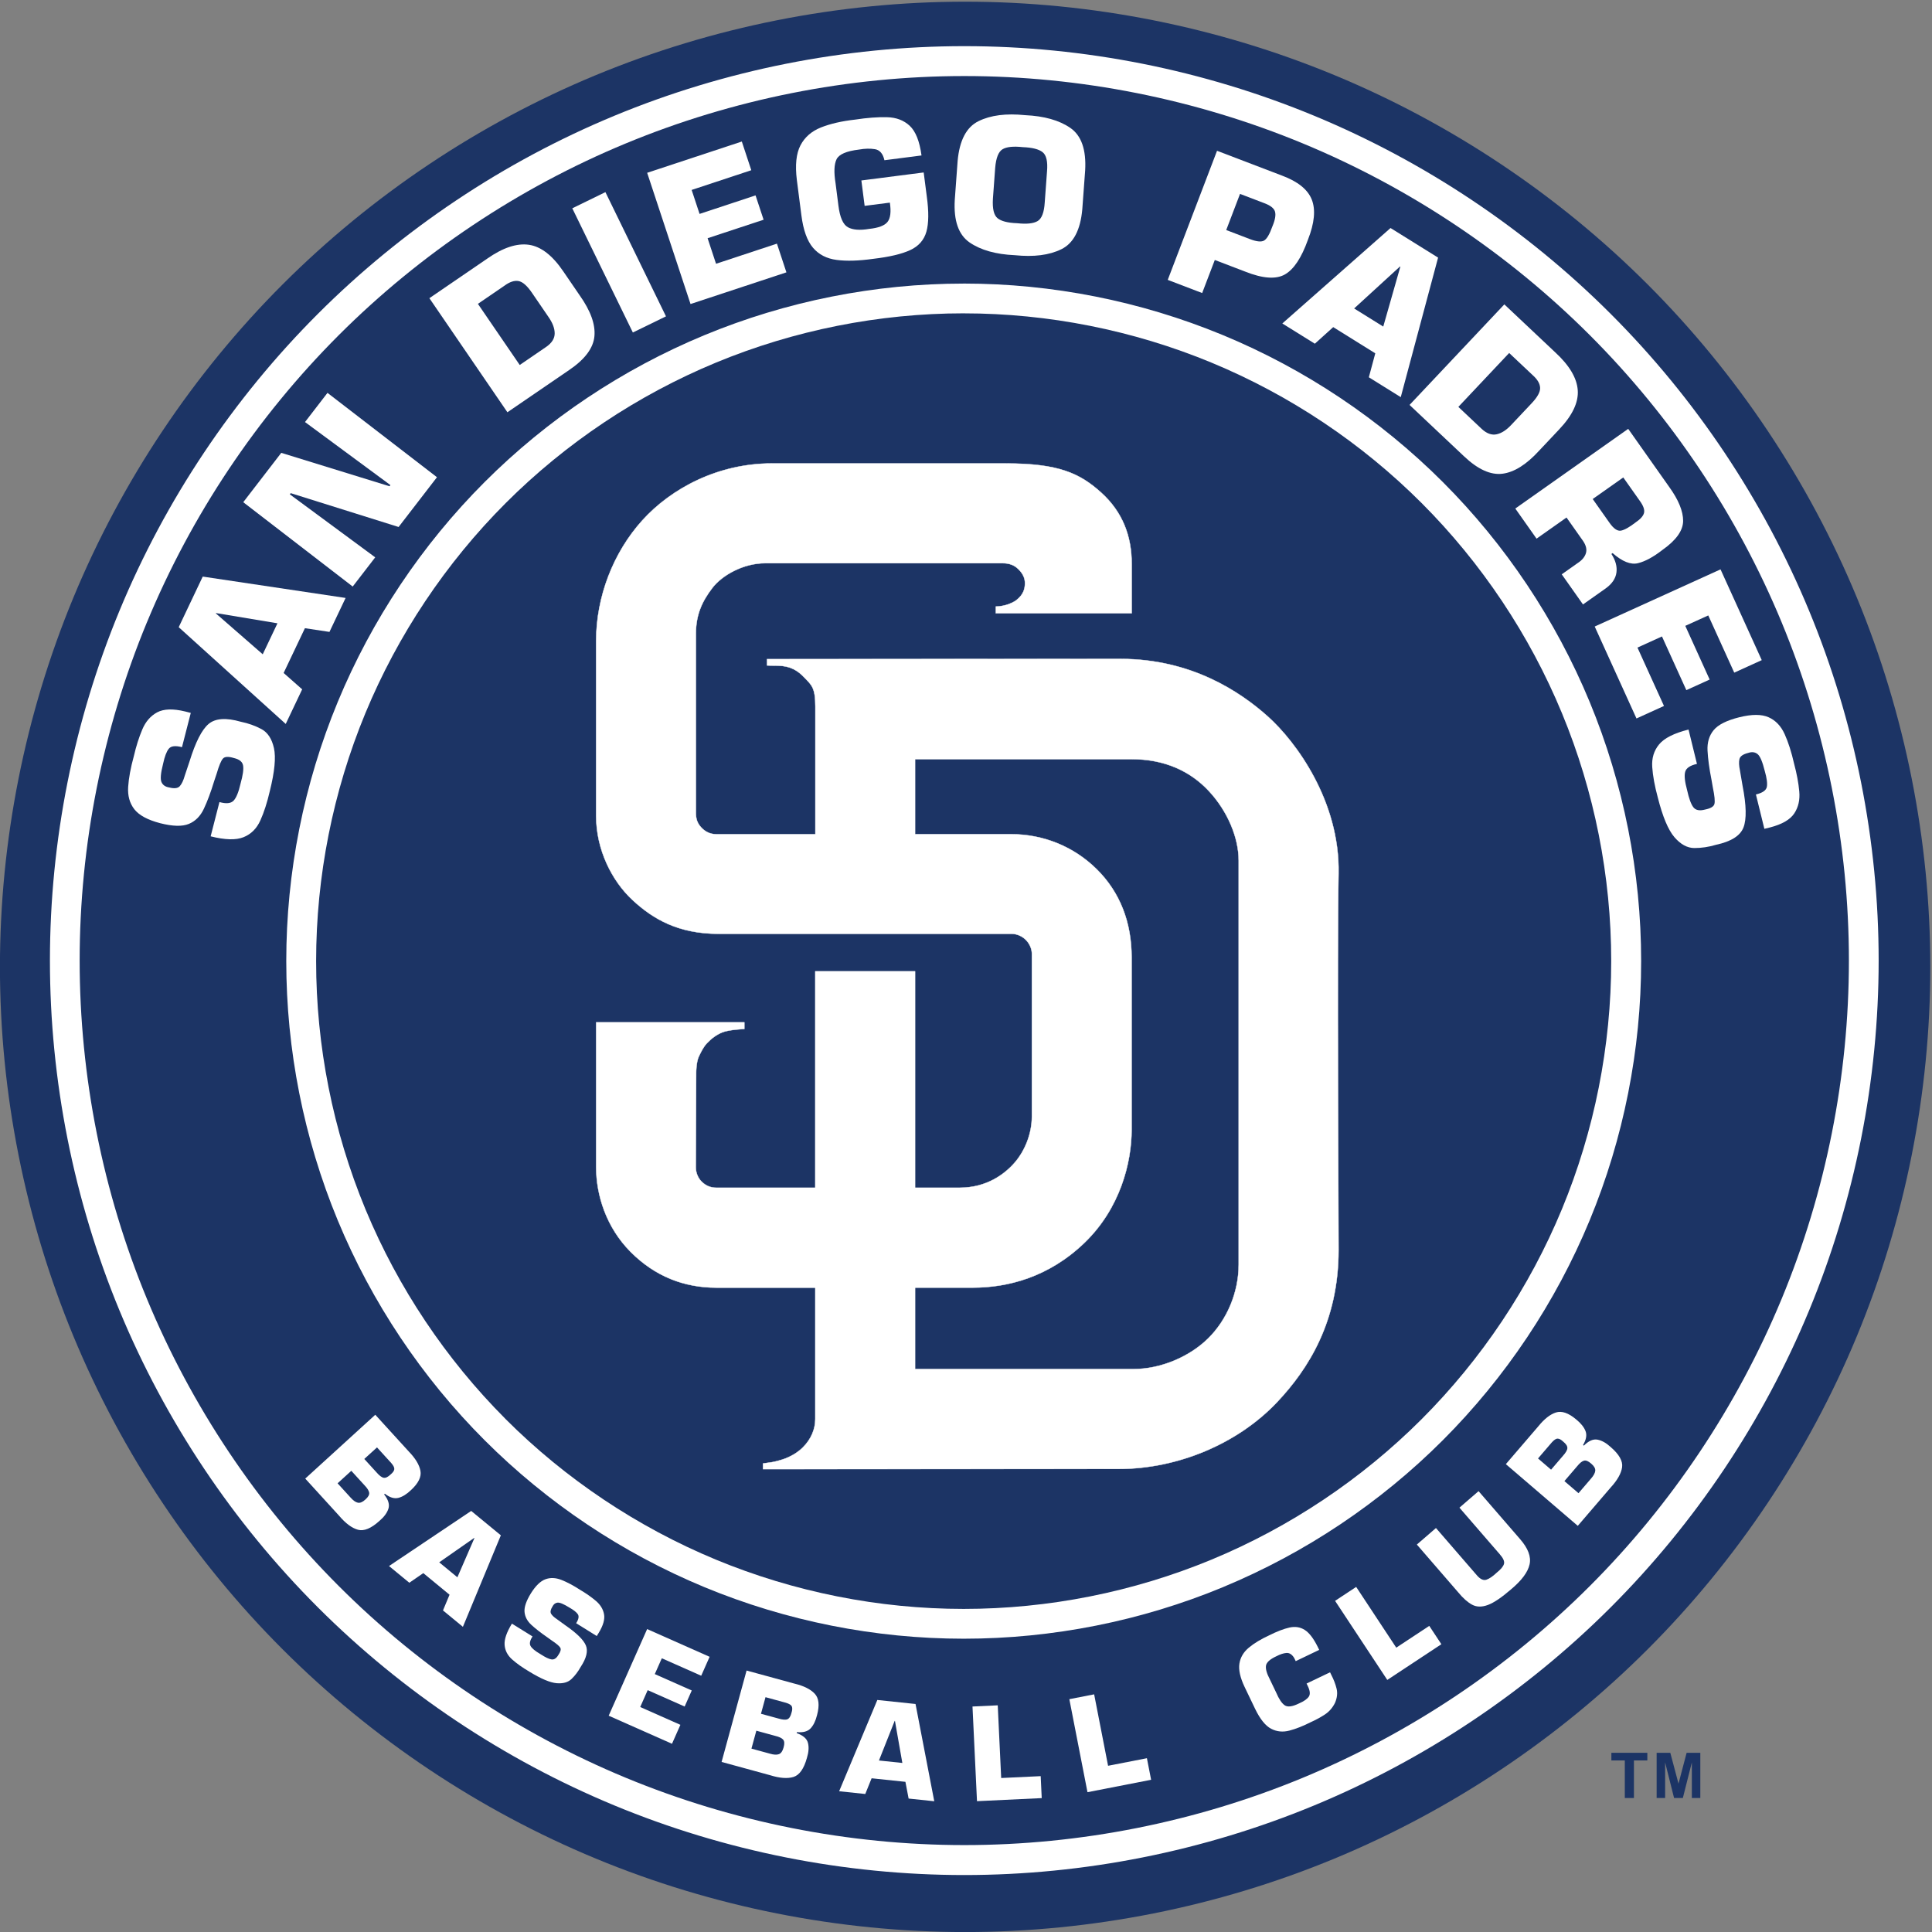 <?xml version="1.0" encoding="UTF-8" standalone="no"?>
<!-- Created with Inkscape (http://www.inkscape.org/) -->

<svg
   xmlns:dc="http://purl.org/dc/elements/1.1/"
   xmlns:cc="http://creativecommons.org/ns#"
   xmlns:rdf="http://www.w3.org/1999/02/22-rdf-syntax-ns#"
   xmlns:svg="http://www.w3.org/2000/svg"
   xmlns="http://www.w3.org/2000/svg"
   xmlns:sodipodi="http://sodipodi.sourceforge.net/DTD/sodipodi-0.dtd"
   xmlns:inkscape="http://www.inkscape.org/namespaces/inkscape"
   id="svg5053"
   version="1.1"
   inkscape:version="0.48.4 r9939"
   width="480.005"
   height="480.004"
   xml:space="preserve"
   sodipodi:docname="san-diego-padres.svg"><rect width="100%" height="100%" fill="#808080" stroke="none"/><defs
     id="defs5057" /><sodipodi:namedview
     pagecolor="#ffffff"
     bordercolor="#666666"
     borderopacity="1"
     objecttolerance="10"
     gridtolerance="10"
     guidetolerance="10"
     inkscape:pageopacity="0"
     inkscape:pageshadow="2"
     inkscape:window-width="1535"
     inkscape:window-height="1176"
     id="namedview5055"
     showgrid="false"
     inkscape:zoom="1.924"
     inkscape:cx="239.99872"
     inkscape:cy="240.00298"
     inkscape:window-x="65"
     inkscape:window-y="24"
     inkscape:window-maximized="1"
     inkscape:current-layer="g5061"
     fit-margin-top="10"
     fit-margin-left="10"
     fit-margin-right="10"
     fit-margin-bottom="10" /><g
     id="g5061"
     inkscape:groupmode="layer"
     inkscape:label="San-Diego-Padres"
     transform="matrix(1.25,0,0,-1.25,-346.481,822.431)"><g
       id="g5063"
       transform="matrix(0.436,0,0,0.436,264.45,262.62)"><path
         d="m 909.18,465.94 c 0,-57.59 -11.45,-115.17 -33.49,-168.38 C 853.65,244.35 821.04,195.54 780.31,154.82 739.59,114.09 690.78,81.477 637.57,59.438 584.36,37.395 526.78,25.945 469.18,25.945 c -57.59,0 -115.16,11.45 -168.37,33.493 -53.22,22.039 -102.02,54.652 -142.75,95.382 -40.73,40.72 -73.341,89.53 -95.38,142.74 -22.043,53.21 -33.496,110.79 -33.496,168.38 0,57.6 11.453,115.17 33.496,168.38 22.039,53.21 54.65,102.02 95.38,142.75 40.73,40.73 89.53,73.34 142.75,95.38 53.21,22.04 110.78,33.49 168.37,33.49 57.6,0 115.18,-11.45 168.39,-33.49 53.21,-22.04 102.02,-54.65 142.74,-95.38 40.73,-40.73 73.34,-89.54 95.38,-142.75 22.04,-53.21 33.49,-110.78 33.49,-168.38 z"
         style="fill:#1c3465;fill-opacity:1;fill-rule:nonzero;stroke:none"
         id="path5065"
         inkscape:connector-curvature="0" /><path
         d="m 769.91,87.047 0,17.133 -6.12,0 0,3.48 16.39,0 0,-3.48 -6.11,0 0,-17.133 -4.16,0 z"
         style="fill:#1c3465;fill-opacity:1;fill-rule:nonzero;stroke:none"
         id="path5067"
         inkscape:connector-curvature="0" /><path
         d="m 784.42,87.047 0,20.613 6.23,0 3.74,-14.058 3.7,14.058 6.24,0 0,-20.613 -3.86,0 0,16.233 -4.1,-16.233 -4,0 -4.08,16.233 0,-16.233 -3.87,0 z"
         style="fill:#1c3465;fill-opacity:1;fill-rule:nonzero;stroke:none"
         id="path5069"
         inkscape:connector-curvature="0" /><path
         d="m 468.55,777.43 c -40.45,0 -80.87,-8.03 -118.23,-23.52 -37.37,-15.48 -71.61,-38.37 -100.2,-66.97 -28.6,-28.6 -51.47,-62.86 -66.94,-100.22 -15.47,-37.36 -23.48,-77.74 -23.47,-118.17 0,0 0,0 0,0 0,-40.43 8,-80.81 23.47,-118.17 15.47,-37.36 38.34,-71.62 66.94,-100.22 28.59,-28.6 62.83,-51.5 100.2,-66.98 37.36,-15.48 77.78,-23.51 118.23,-23.51 40.45,0 80.84,8.03 118.21,23.51 l 0.2,0.1 c 37.29,15.48 71.46,38.34 100,66.89 28.59,28.6 51.47,62.86 66.93,100.22 15.47,37.36 23.48,77.74 23.47,118.17 l 0,0 c 0,40.43 -8,80.81 -23.47,118.17 -15.46,37.36 -38.34,71.62 -66.93,100.22 -28.6,28.6 -62.84,51.49 -100.2,66.97 l -0.38,0.15 c -37.26,15.38 -77.52,23.37 -117.83,23.37 z m 0,-13.57 c 38.63,0 77.28,-7.69 112.97,-22.48 35.7,-14.79 68.45,-36.68 95.77,-64.01 l 0,0 c 27.31,-27.33 49.2,-60.1 63.97,-95.8 14.79,-35.7 22.46,-74.37 22.45,-113.01 l 0,0 c 0,-38.65 -7.66,-77.31 -22.45,-113.02 -14.77,-35.7 -36.67,-68.48 -63.99,-95.81 -27.32,-27.32 -60.07,-49.22 -95.77,-64.01 -35.69,-14.78 -74.34,-22.47 -112.97,-22.47 -38.64,0 -77.29,7.69 -112.98,22.47 -35.69,14.79 -68.47,36.69 -95.79,64.01 l -0.26,0.28 c -27.04,27.13 -48.76,59.59 -63.49,94.96 l -0.24,0.57 c -14.78,35.71 -22.46,74.37 -22.45,113.02 l 0,0 c 0,38.64 7.67,77.31 22.45,113.01 14.78,35.71 36.68,68.49 63.99,95.81 27.32,27.33 60.1,49.22 95.79,64.01 35.69,14.79 74.34,22.48 112.98,22.48 z"
         style="fill:#ffffff;fill-opacity:1;fill-rule:nonzero;stroke:none"
         id="path5071"
         inkscape:connector-curvature="0" /><path
         d="m 468.81,885.67 c -54.57,0 -109.1,-10.85 -159.52,-31.73 C 258.88,833.05 212.66,802.17 174.06,763.57 135.47,724.98 104.58,678.77 83.695,628.34 62.809,577.92 51.969,523.39 51.969,468.81 c 0,-54.58 10.84,-109.13 31.726,-159.56 20.885,-50.42 51.775,-96.64 90.365,-135.23 38.6,-38.59 84.82,-69.47 135.23,-90.356 50.42,-20.887 104.95,-31.734 159.52,-31.734 54.57,0 109.08,10.847 159.49,31.734 50.28,20.826 96.39,51.596 134.91,90.036 l 0.32,0.32 c 38.59,38.59 69.49,84.81 90.37,135.23 20.89,50.43 31.73,104.98 31.73,159.56 0,54.58 -10.84,109.11 -31.73,159.53 -20.88,50.43 -51.78,96.64 -90.37,135.23 -38.59,38.6 -84.81,69.48 -135.23,90.37 -50.41,20.88 -104.92,31.73 -159.49,31.73 z m 0,-13.63 c 52.78,0 105.58,-10.52 154.34,-30.72 48.76,-20.2 93.49,-50.09 130.81,-87.4 37.31,-37.32 67.22,-82.08 87.42,-130.84 20.19,-48.75 30.69,-101.5 30.69,-154.27 0,-52.76 -10.5,-105.54 -30.69,-154.29 l -0.13,-0.3 C 821.06,265.58 791.2,220.92 753.96,183.68 716.64,146.36 671.91,116.48 623.15,96.281 574.39,76.082 521.59,65.586 468.81,65.586 416.03,65.586 363.24,76.082 314.48,96.281 265.71,116.48 220.96,146.36 183.64,183.68 146.32,221 116.41,265.76 96.219,314.52 76.027,363.27 65.523,416.05 65.523,468.81 c 0,52.69 10.465,105.36 30.598,154.05 l 0.1,0.22 c 20.189,48.76 50.099,93.52 87.419,130.84 37.32,37.31 82.07,67.2 130.84,87.4 48.76,20.2 101.55,30.72 154.33,30.72 z"
         style="fill:#ffffff;fill-opacity:1;fill-rule:nonzero;stroke:none"
         id="path5073"
         inkscape:connector-curvature="0" /><g
         id="g5075"
         transform="matrix(1,0,0,-1,0,936)"><path
           d="m 381.03,240.56 c -24.34,0 -45.74,11.25 -59.04,25.99 -13.3,14.74 -21.02,34.91 -21.02,54.93 l 0,79.74 c 0,15.43 7.18,29.63 16.58,38.36 9.41,8.73 20.9,15.4 39.23,15.41 44.09,0 129.38,0 133.63,0 2.62,0 5.2,1.31 6.81,3.14 1.61,1.83 2.39,4.01 2.39,5.97 l 0,74.23 c 0,7.96 -3.32,15.8 -7.89,21.03 -4.57,5.24 -12.73,11.39 -25.11,11.39 l -20.25,0 0,-98.67 -45.5,0 0,98.67 -45.11,0 c -2.89,0 -5.03,-1.13 -6.74,-2.84 -1.71,-1.71 -2.61,-4.17 -2.61,-6.51 0,-3.03 0.17,-43.31 0.17,-43.31 0,0 0,-4.67 1.23,-7.22 1.02,-2.11 2.07,-4.29 3.67,-6 1.96,-2.09 4.35,-3.89 7,-4.96 3.14,-1.27 10.06,-1.54 10.06,-1.54 l 0,-3.03 -67.55,0 0,66.06 c 0,12.62 4.56,27.41 15.74,38.62 11.18,11.21 24.45,16.27 39.04,16.27 l 45.11,0 0,59.9 c 0,4.43 -1.78,9.15 -5.8,13.07 -4.02,3.93 -9.03,5.43 -11.29,6 -2.25,0.57 -2.71,0.66 -6.74,1.19 l 0,2.58 162.22,-0.1 c 26.62,0 54.19,-11.37 72.27,-30.6 14.01,-14.91 27.88,-36.48 27.88,-69.24 0,-17.66 -0.72,-135.22 0,-171.53 0.65,-33.03 -19.48,-60.22 -32.22,-71.62 -12.73,-11.41 -35.04,-26.27 -67.2,-26.27 -16.83,0 -161.12,0.1 -161.12,0.1 l 0,2.88 c 0,0 3.71,0.13 4.99,0.1 5.58,0.1 9,2.16 12.11,5.48 3.11,3.31 4.93,4.38 4.93,13.05 0,18.01 0,58.32 0,58.32 l -45.11,0 c -3.13,0 -5.44,-1.41 -7.1,-3.3 -1.65,-1.89 -2.25,-3.76 -2.25,-6.48 l 0,-81.62 c 0,-8.83 2.92,-14.86 7.44,-20.81 4.51,-5.94 14.24,-11.35 24.14,-11.35 l 108.28,0 c 2.83,0 5.24,0.75 7.26,2.81 2.03,2.05 2.89,4.02 2.89,6.29 0,2.27 -0.47,5.16 -4.14,7.92 -4.16,2.81 -9.14,2.73 -9.14,2.73 l 0,3.05 61.94,0 0,-22.46 c 0,-12.49 -4.02,-23.57 -13.87,-32.49 -9.84,-8.92 -19.62,-13.32 -43.34,-13.32 l -106.83,0 z m 65.33,134.81 98.71,0 c 14.74,0 26.54,5.23 35.17,14.47 8.64,9.25 13.65,21.36 13.65,31.77 l 0,184.15 c 0,12.68 -5.32,25.22 -13.95,33.71 -8.63,8.48 -21.75,13.94 -33.94,13.94 l -99.64,0 0,-37.13 26.3,0 c 15.86,0 34.56,-4.69 50.9,-20.42 16.35,-15.74 21.51,-36.65 21.51,-51.57 l 0,-78.52 c 0,-16.08 -5.34,-29.77 -15.89,-40.21 -10.55,-10.44 -24.48,-15.98 -39.09,-15.98 l -43.73,0 0,-34.21 z"
           style="fill:#ffffff;fill-opacity:1;fill-rule:nonzero;stroke:#ffffff;stroke-width:0.16;stroke-linecap:butt;stroke-linejoin:miter;stroke-miterlimit:4;stroke-opacity:1;stroke-dasharray:none"
           id="path5077"
           inkscape:connector-curvature="0" /></g><path
         d="m 113.41,553.02 c -0.61,-2.15 -1.36,-3.72 -2.24,-4.7 -0.88,-0.99 -2.5,-1.19 -4.84,-0.59 -1.75,0.28 -2.92,1.1 -3.51,2.46 -0.59,1.35 -0.34,4.15 0.75,8.39 0.7,3.26 1.56,5.53 2.58,6.8 1.02,1.27 3.03,1.5 6.02,0.71 l 4.01,15.62 -2.52,0.65 c -5.53,1.35 -9.8,1.22 -12.81,-0.39 -2.998,-1.62 -5.26,-4.22 -6.772,-7.8 -1.515,-3.58 -2.801,-7.63 -3.855,-12.17 -1.461,-5.31 -2.328,-9.98 -2.59,-14.01 -0.262,-4.03 0.672,-7.42 2.805,-10.18 2.136,-2.75 6.07,-4.88 11.802,-6.38 5.72,-1.45 10.07,-1.56 13.05,-0.32 2.99,1.23 5.27,3.53 6.86,6.91 1.59,3.37 3.15,7.54 4.67,12.52 l 1.17,3.51 c 1.07,3.67 2.03,5.96 2.88,6.87 0.84,0.91 2.52,0.98 5,0.21 2.49,-0.58 3.88,-1.72 4.16,-3.43 0.29,-1.7 -0.1,-4.43 -1.15,-8.18 -0.9,-3.94 -1.97,-6.55 -3.2,-7.83 -1.24,-1.27 -3.38,-1.48 -6.43,-0.62 l -4.01,-15.62 c 6.56,-1.66 11.56,-1.78 15.01,-0.39 3.44,1.4 5.99,3.94 7.65,7.64 1.67,3.69 3.1,8.16 4.32,13.4 2.19,8.8 2.82,15.31 1.88,19.55 -0.95,4.23 -2.83,7.12 -5.66,8.66 -2.84,1.53 -5.98,2.66 -9.45,3.37 -6.72,1.93 -11.62,1.59 -14.7,-1.02 -3.08,-2.61 -5.96,-8.28 -8.66,-17.01 l -2.22,-6.63 z"
         style="fill:#ffffff;fill-opacity:1;fill-rule:nonzero;stroke:none"
         id="path5079"
         inkscape:connector-curvature="0" /><path
         d="m 168.21,620.33 11.19,-1.69 7.36,15.48 -65.13,9.74 -10.95,-23.07 48.78,-44.11 7.5,15.78 -8.45,7.46 9.7,20.41 z m -12.52,2.23 -6.71,-14.12 -21.37,18.63 0.1,0.15 28.01,-4.66 z"
         style="fill:#ffffff;fill-opacity:1;fill-rule:nonzero;stroke:none"
         id="path5081"
         inkscape:connector-curvature="0" /><path
         d="m 161.32,681.36 0.41,0.54 49.19,-15.43 17.49,22.69 -49.91,38.45 -10.25,-13.3 38.94,-28.74 -0.41,-0.53 -49.35,15.23 -17.33,-22.5 49.9,-38.45 10.26,13.31 -38.94,28.73 z"
         style="fill:#ffffff;fill-opacity:1;fill-rule:nonzero;stroke:none"
         id="path5083"
         inkscape:connector-curvature="0" /><path
         d="m 260.52,718.77 28.22,19.3 c 7.15,4.86 10.96,9.99 11.45,15.37 0.49,5.39 -1.74,11.59 -6.71,18.61 l -7.44,10.88 c -4.96,7.33 -10.2,11.39 -15.72,12.19 -5.53,0.79 -11.86,-1.32 -19.02,-6.33 l -26.35,-18.02 35.57,-52 z m -13.45,49.42 12.14,8.3 c 2.35,1.73 4.48,2.43 6.36,2.1 1.9,-0.33 3.95,-2.14 6.19,-5.43 l 7.44,-10.88 c 1.93,-2.75 2.88,-5.27 2.87,-7.57 0,-2.3 -1.28,-4.33 -3.8,-6.09 l -12.13,-8.3 -19.07,27.87 z"
         style="fill:#ffffff;fill-opacity:1;fill-rule:nonzero;stroke:none"
         id="path5085"
         inkscape:connector-curvature="0" /><path
         d="m 305.2,819.12 -15.1,-7.37 27.61,-56.62 15.1,7.36 -27.61,56.63 z"
         style="fill:#ffffff;fill-opacity:1;fill-rule:nonzero;stroke:none"
         id="path5087"
         inkscape:connector-curvature="0" /><path
         d="m 344.51,820.12 27.19,8.99 -4.32,13.08 -43.15,-14.26 19.77,-59.82 43.71,14.44 -4.32,13.09 -27.76,-9.18 -3.85,11.65 25.53,8.43 -3.67,11.09 -25.52,-8.44 -3.61,10.93 z"
         style="fill:#ffffff;fill-opacity:1;fill-rule:nonzero;stroke:none"
         id="path5089"
         inkscape:connector-curvature="0" /><path
         d="m 449.3,835.84 c -0.88,6.48 -2.67,10.99 -5.38,13.52 -2.7,2.52 -6.17,3.83 -10.39,3.92 -4.22,0.1 -9.04,-0.26 -14.45,-1.09 -6.15,-0.69 -11.36,-1.89 -15.64,-3.59 -4.27,-1.71 -7.38,-4.42 -9.33,-8.16 -1.94,-3.73 -2.48,-9 -1.64,-15.8 l 2.08,-16.16 c 0.86,-6.67 2.61,-11.56 5.26,-14.69 2.65,-3.12 6.25,-4.98 10.79,-5.57 4.55,-0.6 10.1,-0.43 16.64,0.49 7.38,0.86 13,2.19 16.87,3.97 3.86,1.78 6.33,4.58 7.41,8.39 1.08,3.8 1.14,9.17 0.18,16.11 l -1.41,10.91 -28.41,-3.65 1.49,-11.58 11.5,1.48 c 0.63,-4.22 0.26,-7.16 -1.09,-8.82 -1.35,-1.67 -4.12,-2.71 -8.3,-3.15 -4.28,-0.73 -7.53,-0.48 -9.75,0.75 -2.21,1.23 -3.65,4.54 -4.32,9.9 l -1.3,10.16 c -0.8,4.96 -0.66,8.59 0.44,10.89 1.09,2.29 4.52,3.78 10.29,4.46 2.59,0.47 5,0.53 7.22,0.17 2.21,-0.36 3.66,-2.04 4.33,-5.04 l 16.91,2.18 z"
         style="fill:#ffffff;fill-opacity:1;fill-rule:nonzero;stroke:none"
         id="path5091"
         inkscape:connector-curvature="0" /><path
         d="m 491.83,790.37 c 8.63,-0.88 15.71,0 21.23,2.73 5.51,2.7 8.69,8.76 9.53,18.17 l 1.31,17.76 c 0.54,9.44 -1.72,15.9 -6.78,19.38 -5.06,3.48 -11.93,5.41 -20.6,5.8 -8.63,0.88 -15.7,0 -21.22,-2.73 -5.52,-2.7 -8.7,-8.76 -9.54,-18.18 l -1.3,-17.75 c -0.55,-9.44 1.71,-15.9 6.77,-19.38 5.07,-3.48 11.93,-5.41 20.6,-5.8 z m 1.08,14.58 c -4.3,0.15 -7.29,0.92 -8.97,2.3 -1.67,1.37 -2.37,4.33 -2.09,8.87 l 1.04,14.16 c 0.39,4.49 1.51,7.29 3.36,8.4 1.86,1.1 4.93,1.42 9.2,0.95 4.32,-0.16 7.34,-0.93 9.06,-2.3 1.72,-1.37 2.39,-4.3 2,-8.79 l -1.04,-14.15 c -0.28,-4.54 -1.37,-7.37 -3.27,-8.48 -1.91,-1.11 -5,-1.43 -9.29,-0.96 z"
         style="fill:#ffffff;fill-opacity:1;fill-rule:nonzero;stroke:none"
         id="path5093"
         inkscape:connector-curvature="0" /><path
         d="m 577.24,773.12 5.76,15.07 13.89,-5.31 c 7.96,-3.16 13.99,-3.59 18.06,-1.29 4.07,2.31 7.57,7.59 10.51,15.83 2.99,7.6 3.57,13.7 1.75,18.3 -1.82,4.6 -6.35,8.25 -13.6,10.95 l -29.59,11.3 -22.47,-58.85 15.69,-6 z m 10.97,28.72 6.29,16.48 10.75,-4.11 c 3,-1.08 4.72,-2.39 5.18,-3.92 0.46,-1.52 0.1,-3.76 -1.14,-6.7 -1.31,-3.7 -2.61,-5.9 -3.9,-6.58 -1.28,-0.68 -3.43,-0.44 -6.43,0.72 l -10.75,4.11 z"
         style="fill:#ffffff;fill-opacity:1;fill-rule:nonzero;stroke:none"
         id="path5095"
         inkscape:connector-curvature="0" /><path
         d="m 656.16,745.64 -2.94,-10.92 14.55,-9.06 17.02,63.61 -21.68,13.49 -49.33,-43.51 14.83,-9.23 8.37,7.56 19.18,-11.94 z m 3.63,12.19 -13.27,8.26 20.91,19.14 0.15,-0.1 -7.79,-27.31 z"
         style="fill:#ffffff;fill-opacity:1;fill-rule:nonzero;stroke:none"
         id="path5097"
         inkscape:connector-curvature="0" /><path
         d="m 671.78,722.11 24.87,-23.45 c 6.28,-5.94 12.1,-8.58 17.47,-7.91 5.36,0.67 10.95,4.18 16.74,10.52 l 9.05,9.6 c 6.09,6.41 8.95,12.39 8.55,17.96 -0.4,5.56 -3.81,11.3 -10.24,17.23 l -23.23,21.89 -43.21,-45.84 z m 45.41,23.68 10.7,-10.08 c 2.19,-1.94 3.33,-3.86 3.41,-5.78 0.1,-1.91 -1.24,-4.31 -3.98,-7.19 l -9.05,-9.6 c -2.27,-2.46 -4.54,-3.93 -6.79,-4.41 -2.25,-0.48 -4.5,0.33 -6.76,2.41 l -10.69,10.08 23.16,24.57 z"
         style="fill:#ffffff;fill-opacity:1;fill-rule:nonzero;stroke:none"
         id="path5099"
         inkscape:connector-curvature="0" /><path
         d="m 755.28,679.22 13.93,9.83 7.51,-10.63 c 1.6,-2.19 2.26,-4 1.98,-5.42 -0.29,-1.41 -1.58,-2.9 -3.87,-4.45 -2.79,-2.16 -5.01,-3.41 -6.65,-3.74 -1.64,-0.32 -3.44,0.93 -5.4,3.78 l -7.5,10.63 z m -35.29,-4.34 9.69,-13.73 13.66,9.64 7.5,-10.63 c 1.42,-2.07 1.86,-3.96 1.33,-5.67 -0.53,-1.72 -1.8,-3.22 -3.81,-4.51 l -7.2,-5.09 9.69,-13.73 10.36,7.32 c 2.9,2.09 4.52,4.5 4.89,7.23 0.37,2.73 -0.4,5.55 -2.3,8.47 l 0.55,0.39 c 4.41,-3.88 8.27,-5.41 11.57,-4.6 3.31,0.81 7.03,2.83 11.16,6.05 6.25,4.41 9.39,8.82 9.42,13.24 0,4.42 -2.09,9.57 -6.34,15.46 l -18.7,26.49 -51.47,-36.33 z"
         style="fill:#ffffff;fill-opacity:1;fill-rule:nonzero;stroke:none"
         id="path5101"
         inkscape:connector-curvature="0" /><path
         d="m 807.96,626.15 11.84,-26.08 12.54,5.7 -18.79,41.38 -57.36,-26.06 19.04,-41.91 12.54,5.7 -12.09,26.61 11.17,5.08 11.11,-24.48 10.63,4.83 -11.11,24.48 10.48,4.75 z"
         style="fill:#ffffff;fill-opacity:1;fill-rule:nonzero;stroke:none"
         id="path5103"
         inkscape:connector-curvature="0" /><path
         d="m 822.41,555.46 c -0.47,2.19 -0.55,3.92 -0.24,5.21 0.31,1.28 1.64,2.22 3.98,2.8 1.68,0.58 3.1,0.41 4.26,-0.51 1.16,-0.91 2.26,-3.49 3.31,-7.75 0.92,-3.2 1.24,-5.6 0.94,-7.21 -0.31,-1.6 -1.97,-2.75 -4.98,-3.47 l 3.85,-15.66 2.53,0.62 c 5.51,1.42 9.21,3.55 11.09,6.39 1.89,2.85 2.65,6.21 2.29,10.07 -0.35,3.87 -1.14,8.05 -2.34,12.55 -1.23,5.38 -2.67,9.9 -4.34,13.58 -1.67,3.67 -4.1,6.22 -7.28,7.64 -3.19,1.43 -7.66,1.44 -13.42,0 -5.72,-1.43 -9.61,-3.38 -11.66,-5.88 -2.04,-2.49 -2.97,-5.6 -2.78,-9.33 0.2,-3.72 0.79,-8.14 1.8,-13.24 l 0.64,-3.65 c 0.78,-3.74 1.02,-6.21 0.7,-7.42 -0.32,-1.2 -1.76,-2.05 -4.31,-2.55 -2.47,-0.66 -4.23,-0.31 -5.29,1.06 -1.05,1.37 -2,3.95 -2.84,7.76 -1.07,3.89 -1.37,6.7 -0.88,8.41 0.48,1.71 2.27,2.9 5.36,3.59 l -3.84,15.66 c -6.57,-1.65 -11.03,-3.9 -13.41,-6.75 -2.37,-2.86 -3.42,-6.31 -3.14,-10.35 0.28,-4.04 1.12,-8.65 2.53,-13.85 2.22,-8.79 4.75,-14.82 7.58,-18.11 2.83,-3.29 5.86,-4.94 9.08,-4.96 3.22,0 6.52,0.47 9.92,1.49 6.84,1.47 10.99,4.09 12.47,7.84 1.48,3.75 1.35,10.11 -0.4,19.08 l -1.18,6.89 z"
         style="fill:#ffffff;fill-opacity:1;fill-rule:nonzero;stroke:none"
         id="path5105"
         inkscape:connector-curvature="0" /><path
         d="m 168.36,232.66 15.45,-16.95 c 2.97,-3.5 5.84,-5.62 8.58,-6.37 2.74,-0.75 6.01,0.6 9.82,4.06 2.09,1.78 3.44,3.62 4.06,5.52 0.61,1.89 0,4.07 -1.95,6.53 l 0.34,0.31 c 2.22,-1.73 4.27,-2.36 6.15,-1.89 1.88,0.48 3.81,1.67 5.79,3.58 3.37,3.12 4.8,6.05 4.27,8.78 -0.52,2.73 -2.28,5.65 -5.29,8.76 l -15.29,16.77 -31.93,-29.1 z m 32.71,14.22 6.52,-7.15 c 1.02,-1.18 1.47,-2.13 1.36,-2.85 -0.11,-0.72 -0.66,-1.49 -1.64,-2.31 -1.22,-1.17 -2.27,-1.68 -3.16,-1.54 -0.89,0.14 -1.99,0.96 -3.28,2.45 l -5.59,6.13 5.79,5.27 z m -11.71,-10.67 6.02,-6.6 c 1.28,-1.33 1.99,-2.46 2.13,-3.38 0.13,-0.93 -0.44,-1.97 -1.74,-3.12 -1.26,-1.17 -2.41,-1.65 -3.43,-1.44 -1.02,0.21 -2.15,1.01 -3.38,2.41 l -5.86,6.43 6.26,5.7 z"
         style="fill:#ffffff;fill-opacity:1;fill-rule:nonzero;stroke:none"
         id="path5107"
         inkscape:connector-curvature="0" /><path
         d="m 234.14,179.72 -2.99,-7.16 9.08,-7.47 17.3,41.71 -13.52,11.12 -37.46,-25.12 9.26,-7.62 6.37,4.39 11.96,-9.85 z m 3.56,7.96 -8.27,6.81 15.94,11.12 0.1,-0.1 -7.76,-17.86 z"
         style="fill:#ffffff;fill-opacity:1;fill-rule:nonzero;stroke:none"
         id="path5109"
         inkscape:connector-curvature="0" /><path
         d="m 283.06,168.6 c -1.28,0.85 -2.15,1.66 -2.62,2.44 -0.46,0.78 -0.26,1.88 0.61,3.28 0.55,1.09 1.33,1.69 2.33,1.8 1.01,0.1 2.79,-0.64 5.34,-2.22 1.99,-1.13 3.29,-2.15 3.91,-3.08 0.62,-0.93 0.37,-2.3 -0.77,-4.09 l 9.39,-5.84 0.94,1.52 c 2.03,3.34 2.82,6.16 2.38,8.45 -0.44,2.3 -1.67,4.32 -3.7,6.04 -2.03,1.73 -4.42,3.4 -7.17,5.03 -3.17,2.05 -6.05,3.57 -8.63,4.57 -2.58,1 -5,1.09 -7.24,0.26 -2.24,-0.83 -4.44,-2.96 -6.6,-6.41 -2.12,-3.44 -3.09,-6.26 -2.9,-8.47 0.2,-2.2 1.23,-4.17 3.11,-5.9 1.88,-1.73 4.29,-3.61 7.23,-5.64 l 2.06,-1.48 c 2.18,-1.45 3.49,-2.56 3.9,-3.3 0.43,-0.74 0.13,-1.85 -0.89,-3.32 -0.89,-1.51 -1.92,-2.18 -3.1,-2.01 -1.17,0.16 -2.88,0.98 -5.11,2.44 -2.4,1.4 -3.88,2.63 -4.46,3.7 -0.59,1.07 -0.28,2.52 0.91,4.33 l -9.4,5.84 c -2.42,-3.95 -3.54,-7.2 -3.33,-9.74 0.2,-2.53 1.34,-4.73 3.41,-6.57 2.08,-1.85 4.7,-3.71 7.88,-5.59 5.3,-3.24 9.44,-4.99 12.4,-5.25 2.97,-0.25 5.24,0.39 6.83,1.93 1.59,1.53 2.98,3.36 4.15,5.48 2.65,4 3.43,7.28 2.36,9.82 -1.07,2.56 -4.19,5.61 -9.35,9.17 l -3.87,2.81 z"
         style="fill:#ffffff;fill-opacity:1;fill-rule:nonzero;stroke:none"
         id="path5111"
         inkscape:connector-curvature="0" /><path
         d="m 330.91,150.75 17.96,-7.96 3.83,8.63 -28.48,12.64 -17.53,-39.49 28.86,-12.8 3.83,8.64 -18.32,8.12 3.41,7.69 16.85,-7.47 3.24,7.32 -16.85,7.47 3.2,7.21 z"
         style="fill:#ffffff;fill-opacity:1;fill-rule:nonzero;stroke:none"
         id="path5113"
         inkscape:connector-curvature="0" /><path
         d="m 358.16,103.49 22.12,-6.049 c 4.39,-1.367 7.94,-1.628 10.65,-0.793 2.72,0.84 4.76,3.732 6.13,8.682 0.81,2.63 0.97,4.91 0.47,6.84 -0.49,1.93 -2.2,3.42 -5.14,4.47 l 0.12,0.45 c 2.81,-0.28 4.88,0.29 6.21,1.69 1.33,1.41 2.32,3.45 2.97,6.13 1.18,4.44 0.83,7.67 -1.08,9.7 -1.91,2.03 -4.96,3.55 -9.17,4.57 l -21.89,5.98 -11.39,-41.67 z m 20.02,29.52 9.33,-2.55 c 1.49,-0.46 2.39,-1.01 2.67,-1.68 0.29,-0.67 0.25,-1.62 -0.14,-2.83 -0.4,-1.64 -1.02,-2.64 -1.85,-2.99 -0.83,-0.36 -2.19,-0.26 -4.08,0.31 l -8,2.18 2.07,7.56 z m -4.18,-15.28 8.61,-2.36 c 1.8,-0.43 3,-1 3.61,-1.71 0.62,-0.71 0.68,-1.9 0.2,-3.57 -0.44,-1.66 -1.15,-2.68 -2.12,-3.05 -0.98,-0.37 -2.36,-0.3 -4.14,0.23 l -8.39,2.29 2.23,8.17 z"
         style="fill:#ffffff;fill-opacity:1;fill-rule:nonzero;stroke:none"
         id="path5115"
         inkscape:connector-curvature="0" /><path
         d="m 441.96,94.422 1.46,-7.625 11.69,-1.227 -8.54,44.34 -17.41,1.83 -17.41,-41.607 11.91,-1.254 2.89,7.164 15.41,-1.621 z m -1.41,8.608 -10.65,1.12 7.17,18.07 0.12,0 3.37,-19.18 z"
         style="fill:#ffffff;fill-opacity:1;fill-rule:nonzero;stroke:none"
         id="path5117"
         inkscape:connector-curvature="0" /><path
         d="m 484.05,129.3 -11.51,-0.54 2.05,-43.155 29.51,1.399 -0.47,10.012 -18.01,-0.852 -1.57,33.136 z"
         style="fill:#ffffff;fill-opacity:1;fill-rule:nonzero;stroke:none"
         id="path5119"
         inkscape:connector-curvature="0" /><path
         d="m 528,134.31 -11.31,-2.21 8.27,-42.401 29.01,5.656 -1.92,9.835 -17.7,-3.45 -6.35,32.57 z"
         style="fill:#ffffff;fill-opacity:1;fill-rule:nonzero;stroke:none"
         id="path5121"
         inkscape:connector-curvature="0" /><path
         d="m 624.84,139.23 0.55,-1.14 c 1.06,-2.2 1.2,-3.84 0.41,-4.91 -0.78,-1.08 -2.27,-2.09 -4.46,-3.04 -2.98,-1.46 -5.14,-1.74 -6.47,-0.83 -1.33,0.91 -2.62,2.83 -3.88,5.78 l -2.91,6.07 c -1.42,2.69 -1.99,4.78 -1.74,6.27 0.25,1.48 1.82,2.89 4.69,4.22 1.76,0.92 3.31,1.42 4.63,1.52 1.33,0.1 2.5,-0.64 3.5,-2.23 l 0.73,-1.5 10.7,5.13 -0.73,1.5 c -1.9,3.81 -3.87,6.35 -5.91,7.63 -2.04,1.28 -4.34,1.63 -6.93,1.05 -2.58,-0.58 -5.64,-1.75 -9.17,-3.52 -3.85,-1.77 -6.98,-3.66 -9.37,-5.67 -2.4,-2.01 -3.82,-4.42 -4.26,-7.25 -0.44,-2.83 0.34,-6.37 2.36,-10.62 l 4.83,-10.07 c 2.26,-4.65 4.68,-7.65 7.26,-9 2.58,-1.35 5.36,-1.63 8.36,-0.84 3,0.79 6.26,2.08 9.78,3.87 2.3,1.03 4.43,2.19 6.39,3.48 1.96,1.29 3.49,3.06 4.6,5.3 0.98,2.3 1.22,4.48 0.7,6.54 -0.51,2.06 -1.31,4.14 -2.41,6.24 l -0.55,1.14 -10.7,-5.12 z"
         style="fill:#ffffff;fill-opacity:1;fill-rule:nonzero;stroke:none"
         id="path5123"
         inkscape:connector-curvature="0" /><path
         d="m 647.45,183.28 -9.62,-6.35 23.8,-36.05 24.66,16.28 -5.52,8.36 -15.05,-9.93 -18.27,27.69 z"
         style="fill:#ffffff;fill-opacity:1;fill-rule:nonzero;stroke:none"
         id="path5125"
         inkscape:connector-curvature="0" /><path
         d="m 694.53,219.4 18.36,-21.21 c 1.62,-1.83 2.27,-3.31 1.93,-4.45 -0.33,-1.14 -1.44,-2.47 -3.32,-3.98 -1.77,-1.67 -3.33,-2.73 -4.67,-3.19 -1.33,-0.46 -2.78,0.19 -4.32,1.96 l -18.69,21.6 -8.71,-7.54 18.84,-21.77 c 2.19,-2.66 4.31,-4.55 6.36,-5.65 2.05,-1.1 4.45,-1.14 7.2,-0.11 2.74,1.02 6.26,3.4 10.55,7.12 4.83,4.04 7.64,7.82 8.43,11.33 0.8,3.52 -0.67,7.4 -4.4,11.65 l -18.85,21.78 -8.71,-7.54 z"
         style="fill:#ffffff;fill-opacity:1;fill-rule:nonzero;stroke:none"
         id="path5127"
         inkscape:connector-curvature="0" /><path
         d="m 748.47,211.12 14.93,17.4 c 3.11,3.38 4.87,6.48 5.27,9.29 0.41,2.81 -1.33,5.9 -5.22,9.25 -2.03,1.86 -4.02,2.97 -5.98,3.35 -1.95,0.38 -4.04,-0.53 -6.24,-2.73 l -0.35,0.3 c 1.44,2.42 1.82,4.53 1.12,6.34 -0.7,1.8 -2.12,3.57 -4.26,5.31 -3.51,2.96 -6.58,4.02 -9.23,3.17 -2.65,-0.85 -5.33,-2.97 -8.05,-6.33 l -14.78,-17.22 32.79,-28.13 z m -18.12,30.72 6.3,7.34 c 1.05,1.16 1.94,1.73 2.67,1.7 0.72,0 1.55,-0.47 2.49,-1.35 1.31,-1.06 1.95,-2.04 1.91,-2.94 0,-0.91 -0.7,-2.09 -2.02,-3.56 l -5.4,-6.3 -5.95,5.11 z m 12.03,-10.32 5.81,6.78 c 1.16,1.43 2.19,2.28 3.1,2.53 0.9,0.25 2,-0.2 3.3,-1.35 1.32,-1.11 1.93,-2.18 1.85,-3.23 -0.1,-1.04 -0.74,-2.25 -1.98,-3.64 l -5.66,-6.6 -6.43,5.51 z"
         style="fill:#ffffff;fill-opacity:1;fill-rule:nonzero;stroke:none"
         id="path5129"
         inkscape:connector-curvature="0" /></g></g></svg>